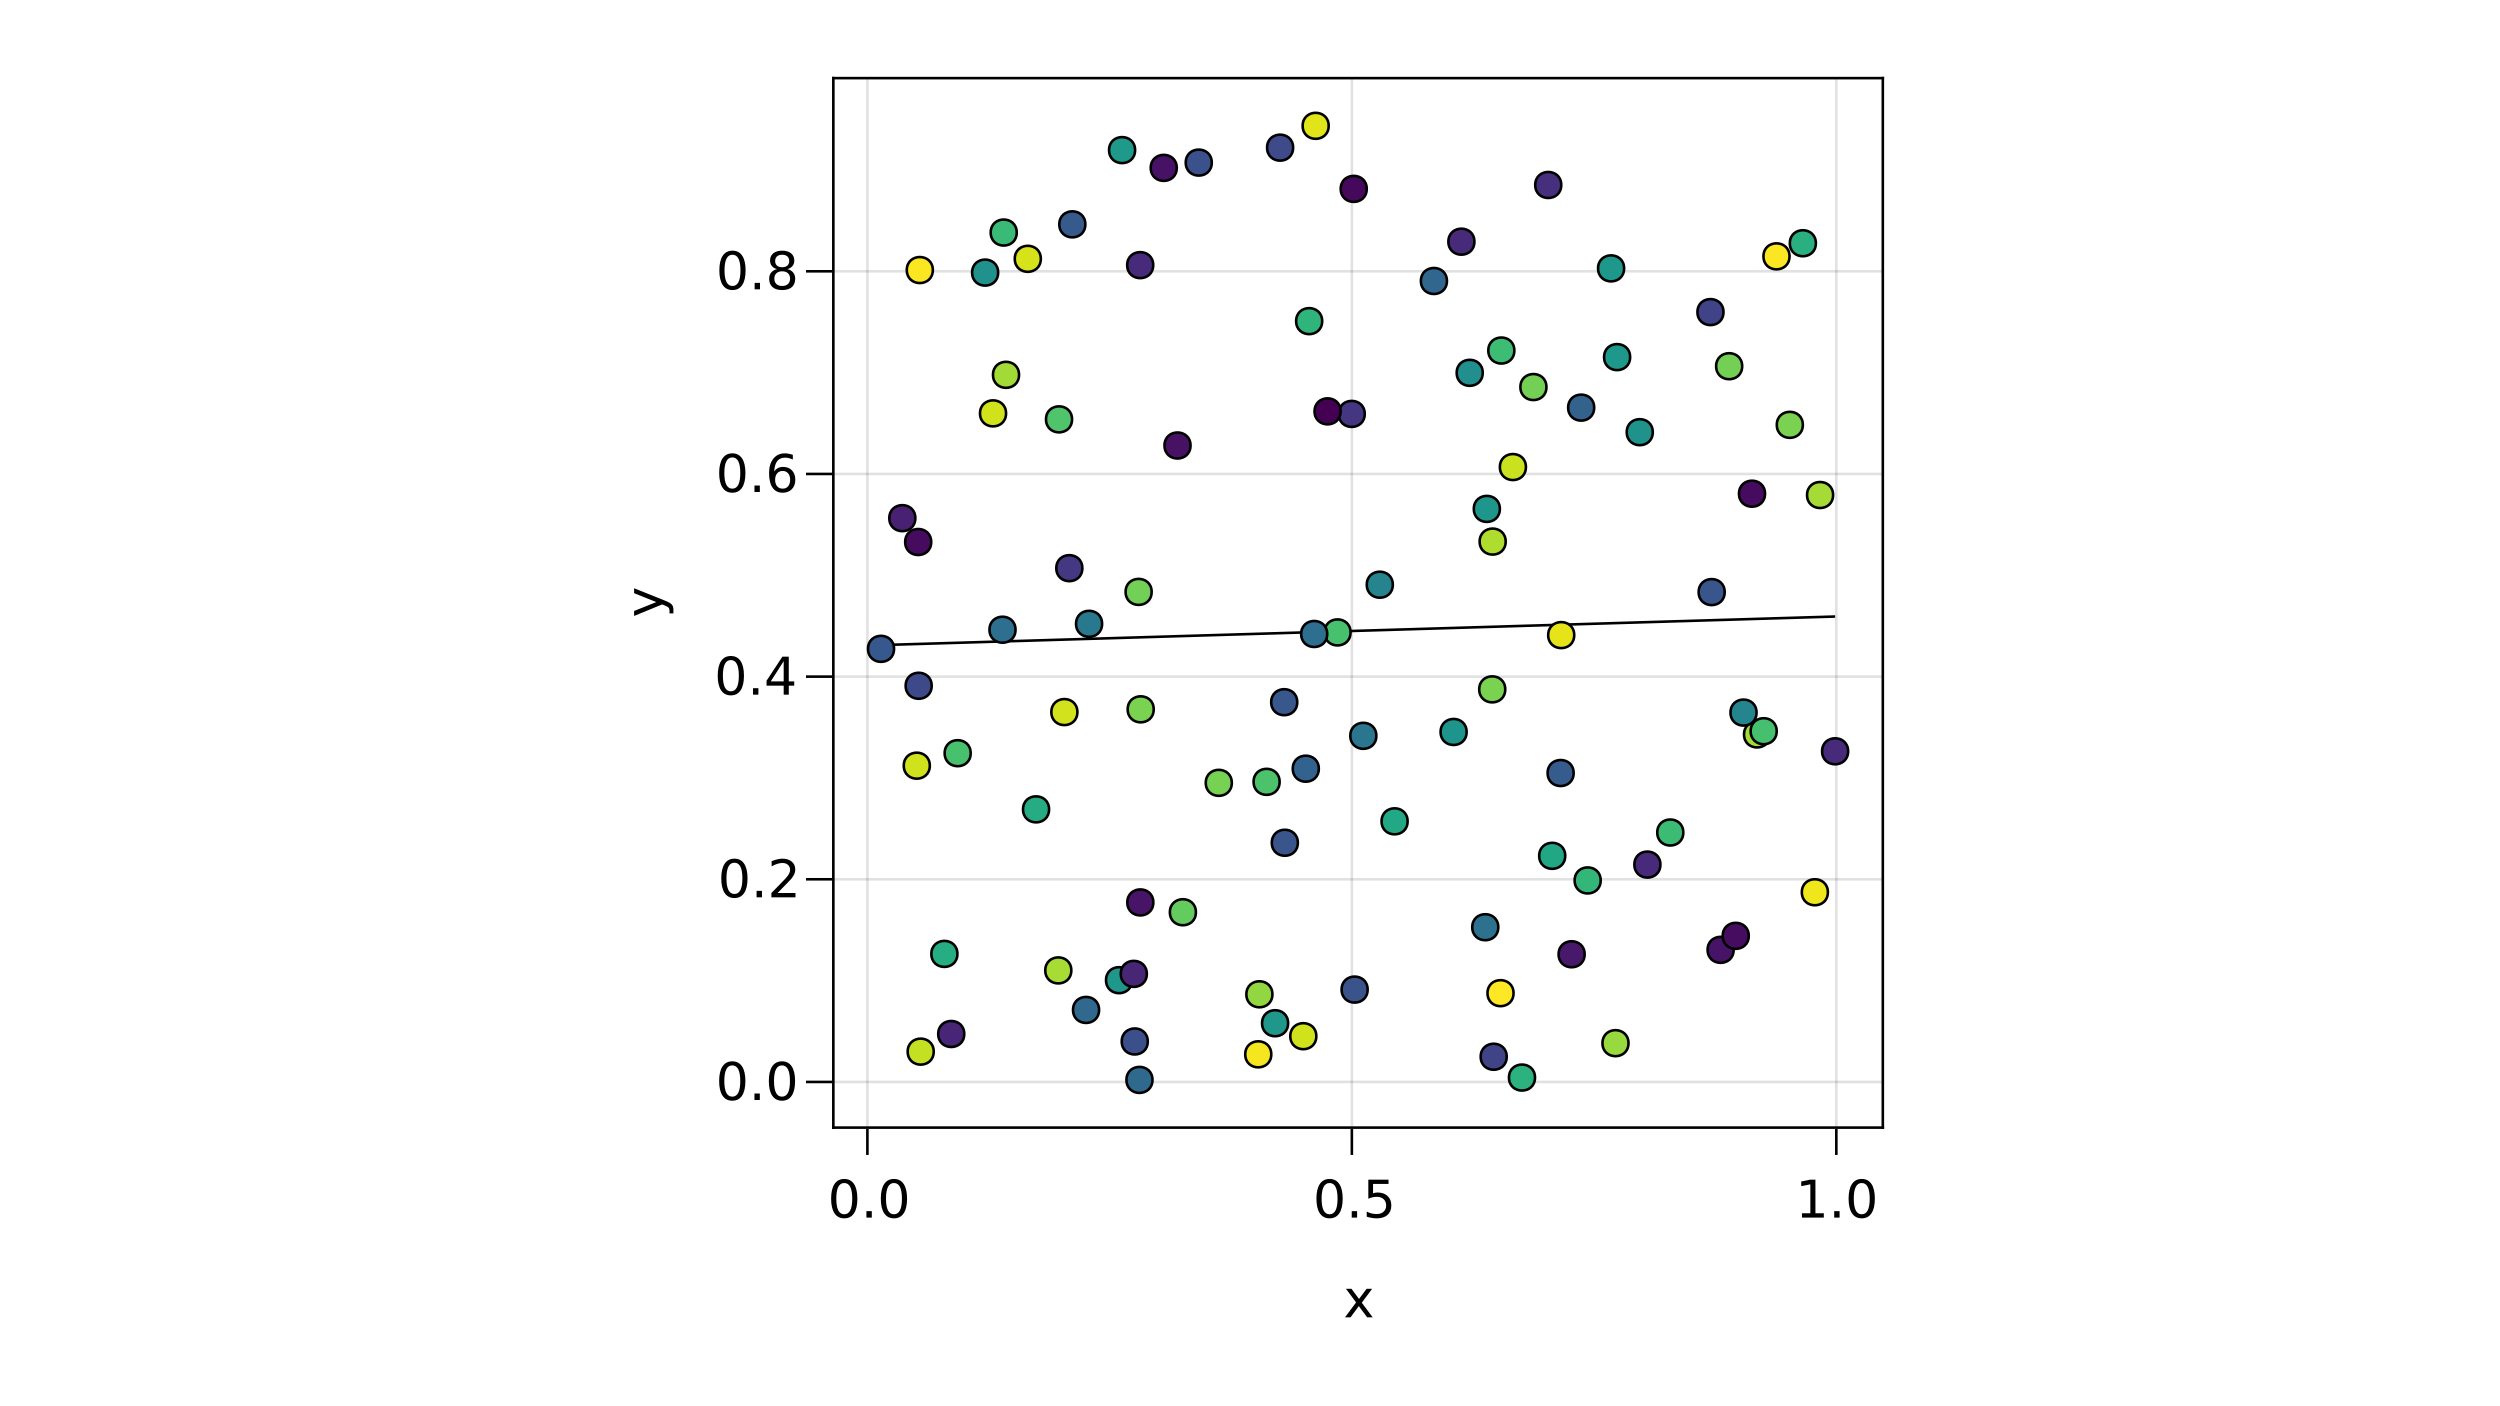 <?xml version="1.0" encoding="UTF-8"?>
<svg xmlns="http://www.w3.org/2000/svg" xmlns:xlink="http://www.w3.org/1999/xlink" width="960pt" height="540pt" viewBox="0 0 960 540" version="1.1">
<defs>
<g>
<symbol overflow="visible" id="glyph0-0">
<path style="stroke:none;" d="M 1 3.531 L 1 -14.109 L 11 -14.109 L 11 3.531 Z M 2.125 2.422 L 9.891 2.422 L 9.891 -12.984 L 2.125 -12.984 Z M 2.125 2.422 "/>
</symbol>
<symbol overflow="visible" id="glyph0-1">
<path style="stroke:none;" d="M 6.359 -13.281 C 5.336 -13.281 4.57 -12.781 4.062 -11.781 C 3.551 -10.781 3.297 -9.281 3.297 -7.281 C 3.297 -5.281 3.551 -3.781 4.062 -2.781 C 4.57 -1.781 5.336 -1.281 6.359 -1.281 C 7.379 -1.281 8.145 -1.781 8.656 -2.781 C 9.164 -3.781 9.422 -5.281 9.422 -7.281 C 9.422 -9.281 9.164 -10.781 8.656 -11.781 C 8.145 -12.781 7.379 -13.281 6.359 -13.281 Z M 6.359 -14.844 C 7.992 -14.844 9.238 -14.195 10.094 -12.906 C 10.957 -11.613 11.391 -9.738 11.391 -7.281 C 11.391 -4.82 10.957 -2.945 10.094 -1.656 C 9.238 -0.363 7.992 0.281 6.359 0.281 C 4.723 0.281 3.473 -0.363 2.609 -1.656 C 1.742 -2.945 1.312 -4.82 1.312 -7.281 C 1.312 -9.738 1.742 -11.613 2.609 -12.906 C 3.473 -14.195 4.723 -14.844 6.359 -14.844 Z M 6.359 -14.844 "/>
</symbol>
<symbol overflow="visible" id="glyph0-2">
<path style="stroke:none;" d="M 2.141 -2.484 L 4.203 -2.484 L 4.203 0 L 2.141 0 Z M 2.141 -2.484 "/>
</symbol>
<symbol overflow="visible" id="glyph0-3">
<path style="stroke:none;" d="M 7.562 -12.859 L 2.578 -5.078 L 7.562 -5.078 Z M 7.047 -14.578 L 9.516 -14.578 L 9.516 -5.078 L 11.609 -5.078 L 11.609 -3.438 L 9.516 -3.438 L 9.516 0 L 7.562 0 L 7.562 -3.438 L 0.984 -3.438 L 0.984 -5.344 Z M 7.047 -14.578 "/>
</symbol>
<symbol overflow="visible" id="glyph1-0">
<path style="stroke:none;" d="M 1 3.531 L 1 -14.109 L 11 -14.109 L 11 3.531 Z M 2.125 2.422 L 9.891 2.422 L 9.891 -12.984 L 2.125 -12.984 Z M 2.125 2.422 "/>
</symbol>
<symbol overflow="visible" id="glyph1-1">
<path style="stroke:none;" d="M 2.141 -2.484 L 4.203 -2.484 L 4.203 0 L 2.141 0 Z M 2.141 -2.484 "/>
</symbol>
<symbol overflow="visible" id="glyph1-2">
<path style="stroke:none;" d="M 6.359 -13.281 C 5.336 -13.281 4.57 -12.781 4.062 -11.781 C 3.551 -10.781 3.297 -9.281 3.297 -7.281 C 3.297 -5.281 3.551 -3.781 4.062 -2.781 C 4.57 -1.781 5.336 -1.281 6.359 -1.281 C 7.379 -1.281 8.145 -1.781 8.656 -2.781 C 9.164 -3.781 9.422 -5.281 9.422 -7.281 C 9.422 -9.281 9.164 -10.781 8.656 -11.781 C 8.145 -12.781 7.379 -13.281 6.359 -13.281 Z M 6.359 -14.844 C 7.992 -14.844 9.238 -14.195 10.094 -12.906 C 10.957 -11.613 11.391 -9.738 11.391 -7.281 C 11.391 -4.82 10.957 -2.945 10.094 -1.656 C 9.238 -0.363 7.992 0.281 6.359 0.281 C 4.723 0.281 3.473 -0.363 2.609 -1.656 C 1.742 -2.945 1.312 -4.82 1.312 -7.281 C 1.312 -9.738 1.742 -11.613 2.609 -12.906 C 3.473 -14.195 4.723 -14.844 6.359 -14.844 Z M 6.359 -14.844 "/>
</symbol>
<symbol overflow="visible" id="glyph2-0">
<path style="stroke:none;" d="M 1 3.531 L 1 -14.109 L 11 -14.109 L 11 3.531 Z M 2.125 2.422 L 9.891 2.422 L 9.891 -12.984 L 2.125 -12.984 Z M 2.125 2.422 "/>
</symbol>
<symbol overflow="visible" id="glyph2-1">
<path style="stroke:none;" d="M 2.141 -2.484 L 4.203 -2.484 L 4.203 0 L 2.141 0 Z M 2.141 -2.484 "/>
</symbol>
<symbol overflow="visible" id="glyph2-2">
<path style="stroke:none;" d="M 2.156 -14.578 L 9.906 -14.578 L 9.906 -12.922 L 3.969 -12.922 L 3.969 -9.344 C 4.25 -9.445 4.531 -9.52 4.812 -9.562 C 5.102 -9.613 5.395 -9.641 5.688 -9.641 C 7.312 -9.641 8.598 -9.191 9.547 -8.297 C 10.504 -7.41 10.984 -6.203 10.984 -4.672 C 10.984 -3.109 10.492 -1.891 9.516 -1.016 C 8.535 -0.148 7.156 0.281 5.375 0.281 C 4.77 0.281 4.148 0.227 3.516 0.125 C 2.879 0.02 2.223 -0.133 1.547 -0.344 L 1.547 -2.328 C 2.129 -2.004 2.734 -1.766 3.359 -1.609 C 3.984 -1.453 4.645 -1.375 5.344 -1.375 C 6.469 -1.375 7.359 -1.672 8.016 -2.266 C 8.672 -2.859 9 -3.66 9 -4.672 C 9 -5.691 8.672 -6.5 8.016 -7.094 C 7.359 -7.688 6.469 -7.984 5.344 -7.984 C 4.812 -7.984 4.285 -7.922 3.766 -7.797 C 3.242 -7.68 2.707 -7.5 2.156 -7.25 Z M 2.156 -14.578 "/>
</symbol>
<symbol overflow="visible" id="glyph2-3">
<path style="stroke:none;" d="M 2.484 -1.656 L 5.703 -1.656 L 5.703 -12.781 L 2.203 -12.078 L 2.203 -13.875 L 5.688 -14.578 L 7.656 -14.578 L 7.656 -1.656 L 10.875 -1.656 L 10.875 0 L 2.484 0 Z M 2.484 -1.656 "/>
</symbol>
<symbol overflow="visible" id="glyph3-0">
<path style="stroke:none;" d="M 1 3.531 L 1 -14.109 L 11 -14.109 L 11 3.531 Z M 2.125 2.422 L 9.891 2.422 L 9.891 -12.984 L 2.125 -12.984 Z M 2.125 2.422 "/>
</symbol>
<symbol overflow="visible" id="glyph3-1">
<path style="stroke:none;" d="M 2.141 -2.484 L 4.203 -2.484 L 4.203 0 L 2.141 0 Z M 2.141 -2.484 "/>
</symbol>
<symbol overflow="visible" id="glyph3-2">
<path style="stroke:none;" d="M 6.359 -13.281 C 5.336 -13.281 4.57 -12.781 4.062 -11.781 C 3.551 -10.781 3.297 -9.281 3.297 -7.281 C 3.297 -5.281 3.551 -3.781 4.062 -2.781 C 4.57 -1.781 5.336 -1.281 6.359 -1.281 C 7.379 -1.281 8.145 -1.781 8.656 -2.781 C 9.164 -3.781 9.422 -5.281 9.422 -7.281 C 9.422 -9.281 9.164 -10.781 8.656 -11.781 C 8.145 -12.781 7.379 -13.281 6.359 -13.281 Z M 6.359 -14.844 C 7.992 -14.844 9.238 -14.195 10.094 -12.906 C 10.957 -11.613 11.391 -9.738 11.391 -7.281 C 11.391 -4.82 10.957 -2.945 10.094 -1.656 C 9.238 -0.363 7.992 0.281 6.359 0.281 C 4.723 0.281 3.473 -0.363 2.609 -1.656 C 1.742 -2.945 1.312 -4.82 1.312 -7.281 C 1.312 -9.738 1.742 -11.613 2.609 -12.906 C 3.473 -14.195 4.723 -14.844 6.359 -14.844 Z M 6.359 -14.844 "/>
</symbol>
<symbol overflow="visible" id="glyph3-3">
<path style="stroke:none;" d="M 10.984 -10.938 L 7.016 -5.609 L 11.188 0 L 9.062 0 L 5.875 -4.297 L 2.703 0 L 0.578 0 L 4.828 -5.719 L 0.938 -10.938 L 3.062 -10.938 L 5.953 -7.047 L 8.859 -10.938 Z M 10.984 -10.938 "/>
</symbol>
<symbol overflow="visible" id="glyph4-0">
<path style="stroke:none;" d="M 1 3.531 L 1 -14.109 L 11 -14.109 L 11 3.531 Z M 2.125 2.422 L 9.891 2.422 L 9.891 -12.984 L 2.125 -12.984 Z M 2.125 2.422 "/>
</symbol>
<symbol overflow="visible" id="glyph4-1">
<path style="stroke:none;" d="M 6.359 -13.281 C 5.336 -13.281 4.57 -12.781 4.062 -11.781 C 3.551 -10.781 3.297 -9.281 3.297 -7.281 C 3.297 -5.281 3.551 -3.781 4.062 -2.781 C 4.57 -1.781 5.336 -1.281 6.359 -1.281 C 7.379 -1.281 8.145 -1.781 8.656 -2.781 C 9.164 -3.781 9.422 -5.281 9.422 -7.281 C 9.422 -9.281 9.164 -10.781 8.656 -11.781 C 8.145 -12.781 7.379 -13.281 6.359 -13.281 Z M 6.359 -14.844 C 7.992 -14.844 9.238 -14.195 10.094 -12.906 C 10.957 -11.613 11.391 -9.738 11.391 -7.281 C 11.391 -4.82 10.957 -2.945 10.094 -1.656 C 9.238 -0.363 7.992 0.281 6.359 0.281 C 4.723 0.281 3.473 -0.363 2.609 -1.656 C 1.742 -2.945 1.312 -4.82 1.312 -7.281 C 1.312 -9.738 1.742 -11.613 2.609 -12.906 C 3.473 -14.195 4.723 -14.844 6.359 -14.844 Z M 6.359 -14.844 "/>
</symbol>
<symbol overflow="visible" id="glyph5-0">
<path style="stroke:none;" d="M 1 3.531 L 1 -14.109 L 11 -14.109 L 11 3.531 Z M 2.125 2.422 L 9.891 2.422 L 9.891 -12.984 L 2.125 -12.984 Z M 2.125 2.422 "/>
</symbol>
<symbol overflow="visible" id="glyph5-1">
<path style="stroke:none;" d="M 2.141 -2.484 L 4.203 -2.484 L 4.203 0 L 2.141 0 Z M 2.141 -2.484 "/>
</symbol>
<symbol overflow="visible" id="glyph5-2">
<path style="stroke:none;" d="M 6.359 -13.281 C 5.336 -13.281 4.57 -12.781 4.062 -11.781 C 3.551 -10.781 3.297 -9.281 3.297 -7.281 C 3.297 -5.281 3.551 -3.781 4.062 -2.781 C 4.57 -1.781 5.336 -1.281 6.359 -1.281 C 7.379 -1.281 8.145 -1.781 8.656 -2.781 C 9.164 -3.781 9.422 -5.281 9.422 -7.281 C 9.422 -9.281 9.164 -10.781 8.656 -11.781 C 8.145 -12.781 7.379 -13.281 6.359 -13.281 Z M 6.359 -14.844 C 7.992 -14.844 9.238 -14.195 10.094 -12.906 C 10.957 -11.613 11.391 -9.738 11.391 -7.281 C 11.391 -4.82 10.957 -2.945 10.094 -1.656 C 9.238 -0.363 7.992 0.281 6.359 0.281 C 4.723 0.281 3.473 -0.363 2.609 -1.656 C 1.742 -2.945 1.312 -4.82 1.312 -7.281 C 1.312 -9.738 1.742 -11.613 2.609 -12.906 C 3.473 -14.195 4.723 -14.844 6.359 -14.844 Z M 6.359 -14.844 "/>
</symbol>
<symbol overflow="visible" id="glyph6-0">
<path style="stroke:none;" d="M 1 3.531 L 1 -14.109 L 11 -14.109 L 11 3.531 Z M 2.125 2.422 L 9.891 2.422 L 9.891 -12.984 L 2.125 -12.984 Z M 2.125 2.422 "/>
</symbol>
<symbol overflow="visible" id="glyph6-1">
<path style="stroke:none;" d="M 6.359 -13.281 C 5.336 -13.281 4.57 -12.781 4.062 -11.781 C 3.551 -10.781 3.297 -9.281 3.297 -7.281 C 3.297 -5.281 3.551 -3.781 4.062 -2.781 C 4.57 -1.781 5.336 -1.281 6.359 -1.281 C 7.379 -1.281 8.145 -1.781 8.656 -2.781 C 9.164 -3.781 9.422 -5.281 9.422 -7.281 C 9.422 -9.281 9.164 -10.781 8.656 -11.781 C 8.145 -12.781 7.379 -13.281 6.359 -13.281 Z M 6.359 -14.844 C 7.992 -14.844 9.238 -14.195 10.094 -12.906 C 10.957 -11.613 11.391 -9.738 11.391 -7.281 C 11.391 -4.82 10.957 -2.945 10.094 -1.656 C 9.238 -0.363 7.992 0.281 6.359 0.281 C 4.723 0.281 3.473 -0.363 2.609 -1.656 C 1.742 -2.945 1.312 -4.82 1.312 -7.281 C 1.312 -9.738 1.742 -11.613 2.609 -12.906 C 3.473 -14.195 4.723 -14.844 6.359 -14.844 Z M 6.359 -14.844 "/>
</symbol>
<symbol overflow="visible" id="glyph7-0">
<path style="stroke:none;" d="M 1 3.531 L 1 -14.109 L 11 -14.109 L 11 3.531 Z M 2.125 2.422 L 9.891 2.422 L 9.891 -12.984 L 2.125 -12.984 Z M 2.125 2.422 "/>
</symbol>
<symbol overflow="visible" id="glyph7-1">
<path style="stroke:none;" d="M 2.141 -2.484 L 4.203 -2.484 L 4.203 0 L 2.141 0 Z M 2.141 -2.484 "/>
</symbol>
<symbol overflow="visible" id="glyph7-2">
<path style="stroke:none;" d="M 3.844 -1.656 L 10.719 -1.656 L 10.719 0 L 1.469 0 L 1.469 -1.656 C 2.219 -2.438 3.238 -3.477 4.531 -4.781 C 5.82 -6.082 6.633 -6.926 6.969 -7.312 C 7.594 -8.02 8.031 -8.617 8.281 -9.109 C 8.531 -9.598 8.656 -10.082 8.656 -10.562 C 8.656 -11.332 8.383 -11.961 7.844 -12.453 C 7.301 -12.941 6.594 -13.188 5.719 -13.188 C 5.102 -13.188 4.453 -13.078 3.766 -12.859 C 3.078 -12.648 2.344 -12.328 1.562 -11.891 L 1.562 -13.875 C 2.352 -14.195 3.094 -14.438 3.781 -14.594 C 4.477 -14.758 5.113 -14.844 5.688 -14.844 C 7.195 -14.844 8.398 -14.461 9.297 -13.703 C 10.191 -12.953 10.641 -11.945 10.641 -10.688 C 10.641 -10.082 10.523 -9.508 10.297 -8.969 C 10.078 -8.438 9.672 -7.805 9.078 -7.078 C 8.922 -6.891 8.406 -6.344 7.531 -5.438 C 6.656 -4.539 5.426 -3.281 3.844 -1.656 Z M 3.844 -1.656 "/>
</symbol>
<symbol overflow="visible" id="glyph8-0">
<path style="stroke:none;" d="M 1 3.531 L 1 -14.109 L 11 -14.109 L 11 3.531 Z M 2.125 2.422 L 9.891 2.422 L 9.891 -12.984 L 2.125 -12.984 Z M 2.125 2.422 "/>
</symbol>
<symbol overflow="visible" id="glyph8-1">
<path style="stroke:none;" d="M 6.359 -13.281 C 5.336 -13.281 4.57 -12.781 4.062 -11.781 C 3.551 -10.781 3.297 -9.281 3.297 -7.281 C 3.297 -5.281 3.551 -3.781 4.062 -2.781 C 4.57 -1.781 5.336 -1.281 6.359 -1.281 C 7.379 -1.281 8.145 -1.781 8.656 -2.781 C 9.164 -3.781 9.422 -5.281 9.422 -7.281 C 9.422 -9.281 9.164 -10.781 8.656 -11.781 C 8.145 -12.781 7.379 -13.281 6.359 -13.281 Z M 6.359 -14.844 C 7.992 -14.844 9.238 -14.195 10.094 -12.906 C 10.957 -11.613 11.391 -9.738 11.391 -7.281 C 11.391 -4.82 10.957 -2.945 10.094 -1.656 C 9.238 -0.363 7.992 0.281 6.359 0.281 C 4.723 0.281 3.473 -0.363 2.609 -1.656 C 1.742 -2.945 1.312 -4.82 1.312 -7.281 C 1.312 -9.738 1.742 -11.613 2.609 -12.906 C 3.473 -14.195 4.723 -14.844 6.359 -14.844 Z M 6.359 -14.844 "/>
</symbol>
<symbol overflow="visible" id="glyph9-0">
<path style="stroke:none;" d="M 1 3.531 L 1 -14.109 L 11 -14.109 L 11 3.531 Z M 2.125 2.422 L 9.891 2.422 L 9.891 -12.984 L 2.125 -12.984 Z M 2.125 2.422 "/>
</symbol>
<symbol overflow="visible" id="glyph9-1">
<path style="stroke:none;" d="M 2.141 -2.484 L 4.203 -2.484 L 4.203 0 L 2.141 0 Z M 2.141 -2.484 "/>
</symbol>
<symbol overflow="visible" id="glyph9-2">
<path style="stroke:none;" d="M 6.609 -8.078 C 5.723 -8.078 5.02 -7.773 4.5 -7.172 C 3.977 -6.566 3.719 -5.734 3.719 -4.672 C 3.719 -3.629 3.977 -2.801 4.5 -2.188 C 5.02 -1.582 5.723 -1.281 6.609 -1.281 C 7.492 -1.281 8.191 -1.582 8.703 -2.188 C 9.223 -2.801 9.484 -3.629 9.484 -4.672 C 9.484 -5.734 9.223 -6.566 8.703 -7.172 C 8.191 -7.773 7.492 -8.078 6.609 -8.078 Z M 10.516 -14.266 L 10.516 -12.469 C 10.023 -12.695 9.523 -12.875 9.016 -13 C 8.516 -13.125 8.016 -13.188 7.516 -13.188 C 6.211 -13.188 5.219 -12.742 4.531 -11.859 C 3.844 -10.984 3.453 -9.656 3.359 -7.875 C 3.742 -8.445 4.223 -8.883 4.797 -9.188 C 5.379 -9.488 6.02 -9.641 6.719 -9.641 C 8.188 -9.641 9.344 -9.191 10.188 -8.297 C 11.039 -7.41 11.469 -6.203 11.469 -4.672 C 11.469 -3.18 11.023 -1.984 10.141 -1.078 C 9.254 -0.172 8.078 0.281 6.609 0.281 C 4.922 0.281 3.629 -0.363 2.734 -1.656 C 1.836 -2.945 1.391 -4.82 1.391 -7.281 C 1.391 -9.582 1.938 -11.414 3.031 -12.781 C 4.125 -14.156 5.594 -14.844 7.438 -14.844 C 7.938 -14.844 8.438 -14.789 8.938 -14.688 C 9.445 -14.594 9.973 -14.453 10.516 -14.266 Z M 10.516 -14.266 "/>
</symbol>
<symbol overflow="visible" id="glyph9-3">
<path style="stroke:none;" d="M 6.359 -13.281 C 5.336 -13.281 4.57 -12.781 4.062 -11.781 C 3.551 -10.781 3.297 -9.281 3.297 -7.281 C 3.297 -5.281 3.551 -3.781 4.062 -2.781 C 4.57 -1.781 5.336 -1.281 6.359 -1.281 C 7.379 -1.281 8.145 -1.781 8.656 -2.781 C 9.164 -3.781 9.422 -5.281 9.422 -7.281 C 9.422 -9.281 9.164 -10.781 8.656 -11.781 C 8.145 -12.781 7.379 -13.281 6.359 -13.281 Z M 6.359 -14.844 C 7.992 -14.844 9.238 -14.195 10.094 -12.906 C 10.957 -11.613 11.391 -9.738 11.391 -7.281 C 11.391 -4.82 10.957 -2.945 10.094 -1.656 C 9.238 -0.363 7.992 0.281 6.359 0.281 C 4.723 0.281 3.473 -0.363 2.609 -1.656 C 1.742 -2.945 1.312 -4.82 1.312 -7.281 C 1.312 -9.738 1.742 -11.613 2.609 -12.906 C 3.473 -14.195 4.723 -14.844 6.359 -14.844 Z M 6.359 -14.844 "/>
</symbol>
<symbol overflow="visible" id="glyph10-0">
<path style="stroke:none;" d="M 1 3.531 L 1 -14.109 L 11 -14.109 L 11 3.531 Z M 2.125 2.422 L 9.891 2.422 L 9.891 -12.984 L 2.125 -12.984 Z M 2.125 2.422 "/>
</symbol>
<symbol overflow="visible" id="glyph10-1">
<path style="stroke:none;" d="M 2.141 -2.484 L 4.203 -2.484 L 4.203 0 L 2.141 0 Z M 2.141 -2.484 "/>
</symbol>
<symbol overflow="visible" id="glyph10-2">
<path style="stroke:none;" d="M 6.359 -6.922 C 5.422 -6.922 4.68 -6.672 4.141 -6.172 C 3.609 -5.672 3.344 -4.984 3.344 -4.109 C 3.344 -3.223 3.609 -2.531 4.141 -2.031 C 4.68 -1.531 5.422 -1.281 6.359 -1.281 C 7.297 -1.281 8.035 -1.531 8.578 -2.031 C 9.117 -2.539 9.391 -3.234 9.391 -4.109 C 9.391 -4.984 9.117 -5.672 8.578 -6.172 C 8.047 -6.672 7.305 -6.922 6.359 -6.922 Z M 4.391 -7.766 C 3.535 -7.973 2.875 -8.363 2.406 -8.938 C 1.938 -9.52 1.703 -10.227 1.703 -11.062 C 1.703 -12.227 2.113 -13.148 2.938 -13.828 C 3.77 -14.504 4.91 -14.844 6.359 -14.844 C 7.805 -14.844 8.941 -14.504 9.766 -13.828 C 10.598 -13.148 11.016 -12.227 11.016 -11.062 C 11.016 -10.227 10.773 -9.52 10.297 -8.938 C 9.828 -8.363 9.176 -7.973 8.344 -7.766 C 9.289 -7.547 10.031 -7.113 10.562 -6.469 C 11.094 -5.82 11.359 -5.035 11.359 -4.109 C 11.359 -2.691 10.926 -1.602 10.062 -0.844 C 9.195 -0.094 7.961 0.281 6.359 0.281 C 4.754 0.281 3.52 -0.094 2.656 -0.844 C 1.789 -1.602 1.359 -2.691 1.359 -4.109 C 1.359 -5.035 1.625 -5.82 2.156 -6.469 C 2.688 -7.113 3.43 -7.547 4.391 -7.766 Z M 3.656 -10.875 C 3.656 -10.125 3.891 -9.535 4.359 -9.109 C 4.836 -8.691 5.504 -8.484 6.359 -8.484 C 7.203 -8.484 7.863 -8.691 8.344 -9.109 C 8.82 -9.535 9.062 -10.125 9.062 -10.875 C 9.062 -11.633 8.82 -12.223 8.344 -12.641 C 7.863 -13.066 7.203 -13.281 6.359 -13.281 C 5.504 -13.281 4.836 -13.066 4.359 -12.641 C 3.891 -12.223 3.656 -11.633 3.656 -10.875 Z M 3.656 -10.875 "/>
</symbol>
<symbol overflow="visible" id="glyph11-0">
<path style="stroke:none;" d="M 3.531 -1 L -14.109 -1 L -14.109 -11 L 3.531 -11 Z M 2.422 -2.125 L 2.422 -9.891 L -12.984 -9.891 L -12.984 -2.125 Z M 2.422 -2.125 "/>
</symbol>
<symbol overflow="visible" id="glyph11-1">
<path style="stroke:none;" d="M 1.016 -6.438 C 2.316 -5.926 3.164 -5.43 3.562 -4.953 C 3.957 -4.473 4.156 -3.828 4.156 -3.016 L 4.156 -1.578 L 2.656 -1.578 L 2.656 -2.641 C 2.656 -3.129 2.535 -3.508 2.297 -3.781 C 2.066 -4.062 1.516 -4.367 0.641 -4.703 L -0.172 -5.016 L -10.938 -0.594 L -10.938 -2.5 L -2.391 -5.922 L -10.938 -9.344 L -10.938 -11.234 Z M 1.016 -6.438 "/>
</symbol>
</g>
<clipPath id="clip1">
  <path d="M 320 230 L 358 230 L 358 269 L 320 269 Z M 320 230 "/>
</clipPath>
<clipPath id="clip2">
  <path d="M 418 395 L 457 395 L 457 433 L 418 433 Z M 418 395 "/>
</clipPath>
<clipPath id="clip3">
  <path d="M 685 269 L 723 269 L 723 308 L 685 308 Z M 685 269 "/>
</clipPath>
<clipPath id="clip4">
  <path d="M 486 30 L 525 30 L 525 68 L 486 68 Z M 486 30 "/>
</clipPath>
</defs>
<g id="surface101">
<rect x="0" y="0" width="960" height="540" style="fill:rgb(100%,100%,100%);fill-opacity:1;stroke:none;"/>
<path style=" stroke:none;fill-rule:nonzero;fill:rgb(100%,100%,100%);fill-opacity:1;" d="M 320 433 L 723 433 L 723 30 L 320 30 Z M 320 433 "/>
<path style="fill:none;stroke-width:1;stroke-linecap:butt;stroke-linejoin:miter;stroke:rgb(0%,0%,0%);stroke-opacity:0.12;stroke-miterlimit:10;" d="M 333.078 433 L 333.078 30 "/>
<path style="fill:none;stroke-width:1;stroke-linecap:butt;stroke-linejoin:miter;stroke:rgb(0%,0%,0%);stroke-opacity:0.12;stroke-miterlimit:10;" d="M 519.113 433 L 519.113 30 "/>
<path style="fill:none;stroke-width:1;stroke-linecap:butt;stroke-linejoin:miter;stroke:rgb(0%,0%,0%);stroke-opacity:0.12;stroke-miterlimit:10;" d="M 705.148 433 L 705.148 30 "/>
<path style="fill:none;stroke-width:1;stroke-linecap:butt;stroke-linejoin:miter;stroke:rgb(0%,0%,0%);stroke-opacity:0.12;stroke-miterlimit:10;" d="M 320 415.469 L 723 415.469 "/>
<path style="fill:none;stroke-width:1;stroke-linecap:butt;stroke-linejoin:miter;stroke:rgb(0%,0%,0%);stroke-opacity:0.12;stroke-miterlimit:10;" d="M 320 337.645 L 723 337.645 "/>
<path style="fill:none;stroke-width:1;stroke-linecap:butt;stroke-linejoin:miter;stroke:rgb(0%,0%,0%);stroke-opacity:0.12;stroke-miterlimit:10;" d="M 320 259.824 L 723 259.824 "/>
<path style="fill:none;stroke-width:1;stroke-linecap:butt;stroke-linejoin:miter;stroke:rgb(0%,0%,0%);stroke-opacity:0.12;stroke-miterlimit:10;" d="M 320 182 L 723 182 "/>
<path style="fill:none;stroke-width:1;stroke-linecap:butt;stroke-linejoin:miter;stroke:rgb(0%,0%,0%);stroke-opacity:0.12;stroke-miterlimit:10;" d="M 320 104.18 L 723 104.18 "/>
<g style="fill:rgb(0%,0%,0%);fill-opacity:1;">
  <use xlink:href="#glyph0-1" x="317.84" y="467.562"/>
</g>
<g style="fill:rgb(0%,0%,0%);fill-opacity:1;">
  <use xlink:href="#glyph1-1" x="330.566" y="467.562"/>
</g>
<g style="fill:rgb(0%,0%,0%);fill-opacity:1;">
  <use xlink:href="#glyph1-2" x="336.922" y="467.562"/>
</g>
<g style="fill:rgb(0%,0%,0%);fill-opacity:1;">
  <use xlink:href="#glyph1-2" x="504.199" y="467.562"/>
</g>
<g style="fill:rgb(0%,0%,0%);fill-opacity:1;">
  <use xlink:href="#glyph2-1" x="516.922" y="467.562"/>
</g>
<g style="fill:rgb(0%,0%,0%);fill-opacity:1;">
  <use xlink:href="#glyph2-2" x="523.281" y="467.562"/>
</g>
<g style="fill:rgb(0%,0%,0%);fill-opacity:1;">
  <use xlink:href="#glyph2-3" x="689.469" y="467.562"/>
</g>
<g style="fill:rgb(0%,0%,0%);fill-opacity:1;">
  <use xlink:href="#glyph3-1" x="702.195" y="467.562"/>
</g>
<g style="fill:rgb(0%,0%,0%);fill-opacity:1;">
  <use xlink:href="#glyph3-2" x="708.551" y="467.562"/>
</g>
<g style="fill:rgb(0%,0%,0%);fill-opacity:1;">
  <use xlink:href="#glyph3-3" x="515.91" y="505.844"/>
</g>
<g style="fill:rgb(0%,0%,0%);fill-opacity:1;">
  <use xlink:href="#glyph4-1" x="274.84" y="422.395"/>
</g>
<g style="fill:rgb(0%,0%,0%);fill-opacity:1;">
  <use xlink:href="#glyph5-1" x="287.566" y="422.395"/>
</g>
<g style="fill:rgb(0%,0%,0%);fill-opacity:1;">
  <use xlink:href="#glyph5-2" x="293.922" y="422.395"/>
</g>
<g style="fill:rgb(0%,0%,0%);fill-opacity:1;">
  <use xlink:href="#glyph6-1" x="275.66" y="344.57"/>
</g>
<g style="fill:rgb(0%,0%,0%);fill-opacity:1;">
  <use xlink:href="#glyph7-1" x="288.387" y="344.57"/>
</g>
<g style="fill:rgb(0%,0%,0%);fill-opacity:1;">
  <use xlink:href="#glyph7-2" x="294.742" y="344.57"/>
</g>
<g style="fill:rgb(0%,0%,0%);fill-opacity:1;">
  <use xlink:href="#glyph1-2" x="274.293" y="266.746"/>
</g>
<g style="fill:rgb(0%,0%,0%);fill-opacity:1;">
  <use xlink:href="#glyph0-2" x="287.016" y="266.746"/>
</g>
<g style="fill:rgb(0%,0%,0%);fill-opacity:1;">
  <use xlink:href="#glyph0-3" x="293.375" y="266.746"/>
</g>
<g style="fill:rgb(0%,0%,0%);fill-opacity:1;">
  <use xlink:href="#glyph8-1" x="274.852" y="188.926"/>
</g>
<g style="fill:rgb(0%,0%,0%);fill-opacity:1;">
  <use xlink:href="#glyph9-1" x="287.574" y="188.926"/>
</g>
<g style="fill:rgb(0%,0%,0%);fill-opacity:1;">
  <use xlink:href="#glyph9-2" x="293.93" y="188.926"/>
</g>
<g style="fill:rgb(0%,0%,0%);fill-opacity:1;">
  <use xlink:href="#glyph9-3" x="274.918" y="111.102"/>
</g>
<g style="fill:rgb(0%,0%,0%);fill-opacity:1;">
  <use xlink:href="#glyph10-1" x="287.641" y="111.102"/>
</g>
<g style="fill:rgb(0%,0%,0%);fill-opacity:1;">
  <use xlink:href="#glyph10-2" x="294" y="111.102"/>
</g>
<g style="fill:rgb(0%,0%,0%);fill-opacity:1;">
  <use xlink:href="#glyph11-1" x="254.43" y="237.121"/>
</g>
<path style="fill:none;stroke-width:1;stroke-linecap:butt;stroke-linejoin:miter;stroke:rgb(0%,0%,0%);stroke-opacity:1;stroke-miterlimit:10;" d="M 338.316 247.711 L 342.02 247.598 L 345.719 247.488 L 349.422 247.379 L 353.121 247.266 L 356.82 247.156 L 360.523 247.047 L 364.223 246.934 L 367.922 246.824 L 371.625 246.715 L 375.324 246.602 L 379.023 246.492 L 382.727 246.383 L 386.426 246.27 L 390.129 246.16 L 393.828 246.051 L 397.527 245.938 L 401.23 245.828 L 404.93 245.715 L 408.629 245.605 L 412.332 245.496 L 416.031 245.383 L 419.73 245.273 L 423.434 245.164 L 427.133 245.051 L 430.836 244.941 L 434.535 244.832 L 438.234 244.719 L 441.938 244.609 L 445.637 244.5 L 449.336 244.387 L 453.039 244.277 L 456.738 244.168 L 460.438 244.055 L 464.141 243.945 L 467.84 243.836 L 471.543 243.723 L 478.941 243.504 L 482.645 243.391 L 490.043 243.172 L 493.746 243.059 L 497.445 242.949 L 501.145 242.836 L 504.848 242.727 L 508.547 242.617 L 512.25 242.504 L 519.648 242.285 L 523.352 242.172 L 530.75 241.953 L 534.453 241.84 L 538.152 241.73 L 541.855 241.621 L 545.555 241.508 L 549.254 241.398 L 552.957 241.289 L 556.656 241.176 L 560.355 241.066 L 564.059 240.957 L 567.758 240.844 L 571.457 240.734 L 575.16 240.625 L 578.859 240.512 L 582.562 240.402 L 586.262 240.289 L 589.961 240.18 L 593.664 240.07 L 597.363 239.957 L 601.062 239.848 L 604.766 239.738 L 608.465 239.625 L 612.164 239.516 L 615.867 239.406 L 619.566 239.293 L 623.27 239.184 L 626.969 239.074 L 630.668 238.961 L 634.371 238.852 L 638.07 238.742 L 641.77 238.629 L 645.473 238.52 L 649.172 238.41 L 652.871 238.297 L 656.574 238.188 L 660.273 238.078 L 663.977 237.965 L 667.676 237.855 L 671.375 237.742 L 675.078 237.633 L 678.777 237.523 L 682.477 237.41 L 686.18 237.301 L 689.879 237.191 L 693.578 237.078 L 697.281 236.969 L 700.98 236.859 L 704.684 236.746 "/>
<path style=" stroke:none;fill-rule:nonzero;fill:rgb(21.809%,34.748%,54.99%);fill-opacity:1;" d="M 343.316 249.156 C 343.316 255.824 333.316 255.824 333.316 249.156 C 333.316 242.492 343.316 242.492 343.316 249.156 "/>
<g clip-path="url(#clip1)" clip-rule="nonzero">
<path style="fill:none;stroke-width:1;stroke-linecap:butt;stroke-linejoin:miter;stroke:rgb(0%,0%,0%);stroke-opacity:1;stroke-miterlimit:10;" d="M 343.316 249.156 C 343.316 255.824 333.316 255.824 333.316 249.156 C 333.316 242.492 343.316 242.492 343.316 249.156 "/>
</g>
<path style="fill-rule:nonzero;fill:rgb(12.087%,59.665%,54.338%);fill-opacity:1;stroke-width:1;stroke-linecap:butt;stroke-linejoin:miter;stroke:rgb(0%,0%,0%);stroke-opacity:1;stroke-miterlimit:10;" d="M 625.969 137.133 C 625.969 143.797 615.969 143.797 615.969 137.133 C 615.969 130.465 625.969 130.465 625.969 137.133 "/>
<path style="fill-rule:nonzero;fill:rgb(16.736%,46.193%,55.805%);fill-opacity:1;stroke-width:1;stroke-linecap:butt;stroke-linejoin:miter;stroke:rgb(0%,0%,0%);stroke-opacity:1;stroke-miterlimit:10;" d="M 528.516 282.555 C 528.516 289.223 518.516 289.223 518.516 282.555 C 518.516 275.887 528.516 275.887 528.516 282.555 "/>
<path style="fill-rule:nonzero;fill:rgb(44.672%,81.276%,33.686%);fill-opacity:1;stroke-width:1;stroke-linecap:butt;stroke-linejoin:miter;stroke:rgb(0%,0%,0%);stroke-opacity:1;stroke-miterlimit:10;" d="M 442.234 227.285 C 442.234 233.953 432.234 233.953 432.234 227.285 C 432.234 220.621 442.234 220.621 442.234 227.285 "/>
<path style="fill-rule:nonzero;fill:rgb(45.589%,81.543%,33.134%);fill-opacity:1;stroke-width:1;stroke-linecap:butt;stroke-linejoin:miter;stroke:rgb(0%,0%,0%);stroke-opacity:1;stroke-miterlimit:10;" d="M 593.832 148.633 C 593.832 155.297 583.832 155.297 583.832 148.633 C 583.832 141.965 593.832 141.965 593.832 148.633 "/>
<path style="fill-rule:nonzero;fill:rgb(22.315%,33.66%,54.817%);fill-opacity:1;stroke-width:1;stroke-linecap:butt;stroke-linejoin:miter;stroke:rgb(0%,0%,0%);stroke-opacity:1;stroke-miterlimit:10;" d="M 662.281 227.363 C 662.281 234.027 652.281 234.027 652.281 227.363 C 652.281 220.695 662.281 220.695 662.281 227.363 "/>
<path style="fill-rule:nonzero;fill:rgb(13.525%,65.779%,51.777%);fill-opacity:1;stroke-width:1;stroke-linecap:butt;stroke-linejoin:miter;stroke:rgb(0%,0%,0%);stroke-opacity:1;stroke-miterlimit:10;" d="M 540.523 315.391 C 540.523 322.055 530.523 322.055 530.523 315.391 C 530.523 308.723 540.523 308.723 540.523 315.391 "/>
<path style="fill-rule:nonzero;fill:rgb(28.232%,75.522%,43.203%);fill-opacity:1;stroke-width:1;stroke-linecap:butt;stroke-linejoin:miter;stroke:rgb(0%,0%,0%);stroke-opacity:1;stroke-miterlimit:10;" d="M 518.613 242.844 C 518.613 249.512 508.613 249.512 508.613 242.844 C 508.613 236.176 518.613 236.176 518.613 242.844 "/>
<path style="fill-rule:nonzero;fill:rgb(65.399%,85.949%,20.546%);fill-opacity:1;stroke-width:1;stroke-linecap:butt;stroke-linejoin:miter;stroke:rgb(0%,0%,0%);stroke-opacity:1;stroke-miterlimit:10;" d="M 411.387 372.637 C 411.387 379.305 401.387 379.305 401.387 372.637 C 401.387 365.973 411.387 365.973 411.387 372.637 "/>
<path style="fill-rule:nonzero;fill:rgb(17.761%,43.716%,55.75%);fill-opacity:1;stroke-width:1;stroke-linecap:butt;stroke-linejoin:miter;stroke:rgb(0%,0%,0%);stroke-opacity:1;stroke-miterlimit:10;" d="M 389.961 241.816 C 389.961 248.48 379.961 248.48 379.961 241.816 C 379.961 235.148 389.961 235.148 389.961 241.816 "/>
<path style="fill-rule:nonzero;fill:rgb(28.038%,7.538%,39.908%);fill-opacity:1;stroke-width:1;stroke-linecap:butt;stroke-linejoin:miter;stroke:rgb(0%,0%,0%);stroke-opacity:1;stroke-miterlimit:10;" d="M 665.719 364.738 C 665.719 371.402 655.719 371.402 655.719 364.738 C 655.719 358.07 665.719 358.07 665.719 364.738 "/>
<path style="fill-rule:nonzero;fill:rgb(24.539%,28.629%,53.654%);fill-opacity:1;stroke-width:1;stroke-linecap:butt;stroke-linejoin:miter;stroke:rgb(0%,0%,0%);stroke-opacity:1;stroke-miterlimit:10;" d="M 357.77 263.336 C 357.77 270.004 347.77 270.004 347.77 263.336 C 347.77 256.668 357.77 256.668 357.77 263.336 "/>
<path style="fill-rule:nonzero;fill:rgb(22.586%,72.81%,46.31%);fill-opacity:1;stroke-width:1;stroke-linecap:butt;stroke-linejoin:miter;stroke:rgb(0%,0%,0%);stroke-opacity:1;stroke-miterlimit:10;" d="M 390.426 89.297 C 390.426 95.965 380.426 95.965 380.426 89.297 C 380.426 82.633 390.426 82.633 390.426 89.297 "/>
<path style="fill-rule:nonzero;fill:rgb(17.979%,43.194%,55.736%);fill-opacity:1;stroke-width:1;stroke-linecap:butt;stroke-linejoin:miter;stroke:rgb(0%,0%,0%);stroke-opacity:1;stroke-miterlimit:10;" d="M 509.648 243.449 C 509.648 250.117 499.648 250.117 499.648 243.449 C 499.648 236.785 509.648 236.785 509.648 243.449 "/>
<path style="fill-rule:nonzero;fill:rgb(22.064%,34.199%,54.902%);fill-opacity:1;stroke-width:1;stroke-linecap:butt;stroke-linejoin:miter;stroke:rgb(0%,0%,0%);stroke-opacity:1;stroke-miterlimit:10;" d="M 498.141 269.641 C 498.141 276.309 488.141 276.309 488.141 269.641 C 488.141 262.977 498.141 262.977 498.141 269.641 "/>
<path style="fill-rule:nonzero;fill:rgb(76.326%,87.64%,13.77%);fill-opacity:1;stroke-width:1;stroke-linecap:butt;stroke-linejoin:miter;stroke:rgb(0%,0%,0%);stroke-opacity:1;stroke-miterlimit:10;" d="M 358.547 403.828 C 358.547 410.496 348.547 410.496 348.547 403.828 C 348.547 397.16 358.547 397.16 358.547 403.828 "/>
<path style="fill-rule:nonzero;fill:rgb(20.047%,38.539%,55.44%);fill-opacity:1;stroke-width:1;stroke-linecap:butt;stroke-linejoin:miter;stroke:rgb(0%,0%,0%);stroke-opacity:1;stroke-miterlimit:10;" d="M 612.168 156.527 C 612.168 163.195 602.168 163.195 602.168 156.527 C 602.168 149.863 612.168 149.863 612.168 156.527 "/>
<path style="fill-rule:nonzero;fill:rgb(30.069%,76.32%,42.185%);fill-opacity:1;stroke-width:1;stroke-linecap:butt;stroke-linejoin:miter;stroke:rgb(0%,0%,0%);stroke-opacity:1;stroke-miterlimit:10;" d="M 491.375 300.227 C 491.375 306.891 481.375 306.891 481.375 300.227 C 481.375 293.559 491.375 293.559 491.375 300.227 "/>
<path style="fill-rule:nonzero;fill:rgb(47.932%,82.171%,31.697%);fill-opacity:1;stroke-width:1;stroke-linecap:butt;stroke-linejoin:miter;stroke:rgb(0%,0%,0%);stroke-opacity:1;stroke-miterlimit:10;" d="M 443.027 272.383 C 443.027 279.047 433.027 279.047 433.027 272.383 C 433.027 265.715 443.027 265.715 443.027 272.383 "/>
<path style="fill-rule:nonzero;fill:rgb(12.118%,59.502%,54.381%);fill-opacity:1;stroke-width:1;stroke-linecap:butt;stroke-linejoin:miter;stroke:rgb(0%,0%,0%);stroke-opacity:1;stroke-miterlimit:10;" d="M 434.715 376.387 C 434.715 383.055 424.715 383.055 424.715 376.387 C 424.715 369.719 434.715 369.719 434.715 376.387 "/>
<path style="fill-rule:nonzero;fill:rgb(21.436%,35.55%,55.116%);fill-opacity:1;stroke-width:1;stroke-linecap:butt;stroke-linejoin:miter;stroke:rgb(0%,0%,0%);stroke-opacity:1;stroke-miterlimit:10;" d="M 604.281 296.84 C 604.281 303.508 594.281 303.508 594.281 296.84 C 594.281 290.172 604.281 290.172 604.281 296.84 "/>
<path style="fill-rule:nonzero;fill:rgb(17.35%,69.624%,49.232%);fill-opacity:1;stroke-width:1;stroke-linecap:butt;stroke-linejoin:miter;stroke:rgb(0%,0%,0%);stroke-opacity:1;stroke-miterlimit:10;" d="M 589.441 413.785 C 589.441 420.449 579.441 420.449 579.441 413.785 C 579.441 407.117 589.441 407.117 589.441 413.785 "/>
<path style="fill-rule:nonzero;fill:rgb(23.877%,73.49%,45.603%);fill-opacity:1;stroke-width:1;stroke-linecap:butt;stroke-linejoin:miter;stroke:rgb(0%,0%,0%);stroke-opacity:1;stroke-miterlimit:10;" d="M 581.512 134.609 C 581.512 141.273 571.512 141.273 571.512 134.609 C 571.512 127.941 581.512 127.941 581.512 134.609 "/>
<path style="fill-rule:nonzero;fill:rgb(28.266%,13.139%,44.925%);fill-opacity:1;stroke-width:1;stroke-linecap:butt;stroke-linejoin:miter;stroke:rgb(0%,0%,0%);stroke-opacity:1;stroke-miterlimit:10;" d="M 351.492 198.969 C 351.492 205.637 341.492 205.637 341.492 198.969 C 341.492 192.305 351.492 192.305 351.492 198.969 "/>
<path style="fill-rule:nonzero;fill:rgb(81.293%,88.313%,11.312%);fill-opacity:1;stroke-width:1;stroke-linecap:butt;stroke-linejoin:miter;stroke:rgb(0%,0%,0%);stroke-opacity:1;stroke-miterlimit:10;" d="M 357.047 294.02 C 357.047 300.684 347.047 300.684 347.047 294.02 C 347.047 287.352 357.047 287.352 357.047 294.02 "/>
<path style="fill-rule:nonzero;fill:rgb(16.026%,68.483%,50.051%);fill-opacity:1;stroke-width:1;stroke-linecap:butt;stroke-linejoin:miter;stroke:rgb(0%,0%,0%);stroke-opacity:1;stroke-miterlimit:10;" d="M 697.297 93.406 C 697.297 100.07 687.297 100.07 687.297 93.406 C 687.297 86.738 697.297 86.738 697.297 93.406 "/>
<path style="fill-rule:nonzero;fill:rgb(39.224%,79.63%,36.938%);fill-opacity:1;stroke-width:1;stroke-linecap:butt;stroke-linejoin:miter;stroke:rgb(0%,0%,0%);stroke-opacity:1;stroke-miterlimit:10;" d="M 459.23 350.297 C 459.23 356.961 449.23 356.961 449.23 350.297 C 449.23 343.629 459.23 343.629 459.23 350.297 "/>
<path style="fill-rule:nonzero;fill:rgb(19.448%,39.86%,55.543%);fill-opacity:1;stroke-width:1;stroke-linecap:butt;stroke-linejoin:miter;stroke:rgb(0%,0%,0%);stroke-opacity:1;stroke-miterlimit:10;" d="M 555.625 107.898 C 555.625 114.566 545.625 114.566 545.625 107.898 C 545.625 101.23 555.625 101.23 555.625 107.898 "/>
<path style="fill-rule:nonzero;fill:rgb(79.121%,88.029%,12.18%);fill-opacity:1;stroke-width:1;stroke-linecap:butt;stroke-linejoin:miter;stroke:rgb(0%,0%,0%);stroke-opacity:1;stroke-miterlimit:10;" d="M 585.957 179.348 C 585.957 186.016 575.957 186.016 575.957 179.348 C 575.957 172.68 585.957 172.68 585.957 179.348 "/>
<path style=" stroke:none;fill-rule:nonzero;fill:rgb(18.731%,41.468%,55.648%);fill-opacity:1;" d="M 442.555 414.684 C 442.555 421.348 432.555 421.348 432.555 414.684 C 432.555 408.016 442.555 408.016 442.555 414.684 "/>
<g clip-path="url(#clip2)" clip-rule="nonzero">
<path style="fill:none;stroke-width:1;stroke-linecap:butt;stroke-linejoin:miter;stroke:rgb(0%,0%,0%);stroke-opacity:1;stroke-miterlimit:10;" d="M 442.555 414.684 C 442.555 421.348 432.555 421.348 432.555 414.684 C 432.555 408.016 442.555 408.016 442.555 414.684 "/>
</g>
<path style="fill-rule:nonzero;fill:rgb(22.489%,33.286%,54.757%);fill-opacity:1;stroke-width:1;stroke-linecap:butt;stroke-linejoin:miter;stroke:rgb(0%,0%,0%);stroke-opacity:1;stroke-miterlimit:10;" d="M 498.371 323.621 C 498.371 330.285 488.371 330.285 488.371 323.621 C 488.371 316.953 498.371 316.953 498.371 323.621 "/>
<path style="fill-rule:nonzero;fill:rgb(27.574%,4.268%,36.893%);fill-opacity:1;stroke-width:1;stroke-linecap:butt;stroke-linejoin:miter;stroke:rgb(0%,0%,0%);stroke-opacity:1;stroke-miterlimit:10;" d="M 677.77 189.582 C 677.77 196.25 667.77 196.25 667.77 189.582 C 667.77 182.918 677.77 182.918 677.77 189.582 "/>
<path style="fill-rule:nonzero;fill:rgb(82.374%,88.45%,10.96%);fill-opacity:1;stroke-width:1;stroke-linecap:butt;stroke-linejoin:miter;stroke:rgb(0%,0%,0%);stroke-opacity:1;stroke-miterlimit:10;" d="M 413.719 273.438 C 413.719 280.105 403.719 280.105 403.719 273.438 C 403.719 266.77 413.719 266.77 413.719 273.438 "/>
<path style="fill-rule:nonzero;fill:rgb(27.988%,7.188%,39.585%);fill-opacity:1;stroke-width:1;stroke-linecap:butt;stroke-linejoin:miter;stroke:rgb(0%,0%,0%);stroke-opacity:1;stroke-miterlimit:10;" d="M 451.879 64.465 C 451.879 71.133 441.879 71.133 441.879 64.465 C 441.879 57.797 451.879 57.797 451.879 64.465 "/>
<path style="fill-rule:nonzero;fill:rgb(28.11%,8.188%,40.507%);fill-opacity:1;stroke-width:1;stroke-linecap:butt;stroke-linejoin:miter;stroke:rgb(0%,0%,0%);stroke-opacity:1;stroke-miterlimit:10;" d="M 442.883 346.531 C 442.883 353.195 432.883 353.195 432.883 346.531 C 432.883 339.863 442.883 339.863 442.883 346.531 "/>
<path style="fill-rule:nonzero;fill:rgb(27.65%,4.803%,37.387%);fill-opacity:1;stroke-width:1;stroke-linecap:butt;stroke-linejoin:miter;stroke:rgb(0%,0%,0%);stroke-opacity:1;stroke-miterlimit:10;" d="M 671.52 359.367 C 671.52 366.035 661.52 366.035 661.52 359.367 C 661.52 352.699 671.52 352.699 671.52 359.367 "/>
<path style="fill-rule:nonzero;fill:rgb(12.763%,56.754%,55.023%);fill-opacity:1;stroke-width:1;stroke-linecap:butt;stroke-linejoin:miter;stroke:rgb(0%,0%,0%);stroke-opacity:1;stroke-miterlimit:10;" d="M 383.289 104.676 C 383.289 111.344 373.289 111.344 373.289 104.676 C 373.289 98.012 383.289 98.012 383.289 104.676 "/>
<path style="fill-rule:nonzero;fill:rgb(23.329%,31.433%,54.378%);fill-opacity:1;stroke-width:1;stroke-linecap:butt;stroke-linejoin:miter;stroke:rgb(0%,0%,0%);stroke-opacity:1;stroke-miterlimit:10;" d="M 440.742 399.926 C 440.742 406.594 430.742 406.594 430.742 399.926 C 430.742 393.258 440.742 393.258 440.742 399.926 "/>
<path style="fill-rule:nonzero;fill:rgb(64.139%,85.715%,21.366%);fill-opacity:1;stroke-width:1;stroke-linecap:butt;stroke-linejoin:miter;stroke:rgb(0%,0%,0%);stroke-opacity:1;stroke-miterlimit:10;" d="M 679.707 282.023 C 679.707 288.688 669.707 288.688 669.707 282.023 C 669.707 275.355 679.707 275.355 679.707 282.023 "/>
<path style="fill-rule:nonzero;fill:rgb(13.285%,65.454%,51.965%);fill-opacity:1;stroke-width:1;stroke-linecap:butt;stroke-linejoin:miter;stroke:rgb(0%,0%,0%);stroke-opacity:1;stroke-miterlimit:10;" d="M 601.047 328.641 C 601.047 335.309 591.047 335.309 591.047 328.641 C 591.047 321.973 601.047 321.973 601.047 328.641 "/>
<path style="fill-rule:nonzero;fill:rgb(27.991%,16.553%,47.591%);fill-opacity:1;stroke-width:1;stroke-linecap:butt;stroke-linejoin:miter;stroke:rgb(0%,0%,0%);stroke-opacity:1;stroke-miterlimit:10;" d="M 566.176 92.805 C 566.176 99.469 556.176 99.469 556.176 92.805 C 556.176 86.137 566.176 86.137 566.176 92.805 "/>
<path style="fill-rule:nonzero;fill:rgb(23.127%,31.882%,54.477%);fill-opacity:1;stroke-width:1;stroke-linecap:butt;stroke-linejoin:miter;stroke:rgb(0%,0%,0%);stroke-opacity:1;stroke-miterlimit:10;" d="M 465.32 62.434 C 465.32 69.102 455.32 69.102 455.32 62.434 C 455.32 55.77 465.32 55.77 465.32 62.434 "/>
<path style="fill-rule:nonzero;fill:rgb(27.918%,17.142%,48.023%);fill-opacity:1;stroke-width:1;stroke-linecap:butt;stroke-linejoin:miter;stroke:rgb(0%,0%,0%);stroke-opacity:1;stroke-miterlimit:10;" d="M 442.836 101.809 C 442.836 108.477 432.836 108.477 432.836 101.809 C 432.836 95.145 442.836 95.145 442.836 101.809 "/>
<path style="fill-rule:nonzero;fill:rgb(28.182%,14.998%,46.453%);fill-opacity:1;stroke-width:1;stroke-linecap:butt;stroke-linejoin:miter;stroke:rgb(0%,0%,0%);stroke-opacity:1;stroke-miterlimit:10;" d="M 440.379 373.969 C 440.379 380.637 430.379 380.637 430.379 373.969 C 430.379 367.305 440.379 367.305 440.379 373.969 "/>
<path style="fill-rule:nonzero;fill:rgb(45.453%,81.503%,33.216%);fill-opacity:1;stroke-width:1;stroke-linecap:butt;stroke-linejoin:miter;stroke:rgb(0%,0%,0%);stroke-opacity:1;stroke-miterlimit:10;" d="M 668.996 140.625 C 668.996 147.289 658.996 147.289 658.996 140.625 C 658.996 133.957 668.996 133.957 668.996 140.625 "/>
<path style="fill-rule:nonzero;fill:rgb(20.282%,71.531%,47.581%);fill-opacity:1;stroke-width:1;stroke-linecap:butt;stroke-linejoin:miter;stroke:rgb(0%,0%,0%);stroke-opacity:1;stroke-miterlimit:10;" d="M 614.664 338.086 C 614.664 344.754 604.664 344.754 604.664 338.086 C 604.664 331.418 614.664 331.418 614.664 338.086 "/>
<path style="fill-rule:nonzero;fill:rgb(12.075%,59.725%,54.322%);fill-opacity:1;stroke-width:1;stroke-linecap:butt;stroke-linejoin:miter;stroke:rgb(0%,0%,0%);stroke-opacity:1;stroke-miterlimit:10;" d="M 623.656 103.059 C 623.656 109.727 613.656 109.727 613.656 103.059 C 613.656 96.391 623.656 96.391 623.656 103.059 "/>
<path style="fill-rule:nonzero;fill:rgb(12.441%,57.828%,54.818%);fill-opacity:1;stroke-width:1;stroke-linecap:butt;stroke-linejoin:miter;stroke:rgb(0%,0%,0%);stroke-opacity:1;stroke-miterlimit:10;" d="M 563.184 281.074 C 563.184 287.742 553.184 287.742 553.184 281.074 C 553.184 274.406 563.184 274.406 563.184 281.074 "/>
<path style="fill-rule:nonzero;fill:rgb(48.404%,82.29%,31.403%);fill-opacity:1;stroke-width:1;stroke-linecap:butt;stroke-linejoin:miter;stroke:rgb(0%,0%,0%);stroke-opacity:1;stroke-miterlimit:10;" d="M 692.289 163.141 C 692.289 169.805 682.289 169.805 682.289 163.141 C 682.289 156.473 692.289 156.473 692.289 163.141 "/>
<path style=" stroke:none;fill-rule:nonzero;fill:rgb(28.006%,16.429%,47.501%);fill-opacity:1;" d="M 709.684 288.496 C 709.684 295.164 699.684 295.164 699.684 288.496 C 699.684 281.832 709.684 281.832 709.684 288.496 "/>
<g clip-path="url(#clip3)" clip-rule="nonzero">
<path style="fill:none;stroke-width:1;stroke-linecap:butt;stroke-linejoin:miter;stroke:rgb(0%,0%,0%);stroke-opacity:1;stroke-miterlimit:10;" d="M 709.684 288.496 C 709.684 295.164 699.684 295.164 699.684 288.496 C 699.684 281.832 709.684 281.832 709.684 288.496 "/>
</g>
<path style="fill-rule:nonzero;fill:rgb(26.804%,22.233%,51.097%);fill-opacity:1;stroke-width:1;stroke-linecap:butt;stroke-linejoin:miter;stroke:rgb(0%,0%,0%);stroke-opacity:1;stroke-miterlimit:10;" d="M 415.621 218.176 C 415.621 224.844 405.621 224.844 405.621 218.176 C 405.621 211.508 415.621 211.508 415.621 218.176 "/>
<path style="fill-rule:nonzero;fill:rgb(12.268%,58.725%,54.583%);fill-opacity:1;stroke-width:1;stroke-linecap:butt;stroke-linejoin:miter;stroke:rgb(0%,0%,0%);stroke-opacity:1;stroke-miterlimit:10;" d="M 575.945 195.418 C 575.945 202.086 565.945 202.086 565.945 195.418 C 565.945 188.75 575.945 188.75 575.945 195.418 "/>
<path style="fill-rule:nonzero;fill:rgb(14.342%,52.265%,55.619%);fill-opacity:1;stroke-width:1;stroke-linecap:butt;stroke-linejoin:miter;stroke:rgb(0%,0%,0%);stroke-opacity:1;stroke-miterlimit:10;" d="M 674.512 273.633 C 674.512 280.301 664.512 280.301 664.512 273.633 C 664.512 266.969 674.512 266.969 674.512 273.633 "/>
<path style="fill-rule:nonzero;fill:rgb(17.303%,44.815%,55.78%);fill-opacity:1;stroke-width:1;stroke-linecap:butt;stroke-linejoin:miter;stroke:rgb(0%,0%,0%);stroke-opacity:1;stroke-miterlimit:10;" d="M 575.344 356.055 C 575.344 362.719 565.344 362.719 565.344 356.055 C 565.344 349.387 575.344 349.387 575.344 356.055 "/>
<path style="fill-rule:nonzero;fill:rgb(27.333%,3.185%,35.774%);fill-opacity:1;stroke-width:1;stroke-linecap:butt;stroke-linejoin:miter;stroke:rgb(0%,0%,0%);stroke-opacity:1;stroke-miterlimit:10;" d="M 524.832 72.527 C 524.832 79.195 514.832 79.195 514.832 72.527 C 514.832 65.863 524.832 65.863 524.832 72.527 "/>
<path style="fill-rule:nonzero;fill:rgb(15.043%,67.63%,50.659%);fill-opacity:1;stroke-width:1;stroke-linecap:butt;stroke-linejoin:miter;stroke:rgb(0%,0%,0%);stroke-opacity:1;stroke-miterlimit:10;" d="M 367.645 366.301 C 367.645 372.965 357.645 372.965 357.645 366.301 C 357.645 359.633 367.645 359.633 367.645 366.301 "/>
<path style="fill-rule:nonzero;fill:rgb(81.428%,88.33%,11.268%);fill-opacity:1;stroke-width:1;stroke-linecap:butt;stroke-linejoin:miter;stroke:rgb(0%,0%,0%);stroke-opacity:1;stroke-miterlimit:10;" d="M 386.324 158.73 C 386.324 165.398 376.324 165.398 376.324 158.73 C 376.324 152.062 386.324 152.062 386.324 158.73 "/>
<path style="fill-rule:nonzero;fill:rgb(47.83%,82.145%,31.76%);fill-opacity:1;stroke-width:1;stroke-linecap:butt;stroke-linejoin:miter;stroke:rgb(0%,0%,0%);stroke-opacity:1;stroke-miterlimit:10;" d="M 578.016 264.719 C 578.016 271.383 568.016 271.383 568.016 264.719 C 568.016 258.051 578.016 258.051 578.016 264.719 "/>
<path style="fill-rule:nonzero;fill:rgb(23.751%,73.424%,45.672%);fill-opacity:1;stroke-width:1;stroke-linecap:butt;stroke-linejoin:miter;stroke:rgb(0%,0%,0%);stroke-opacity:1;stroke-miterlimit:10;" d="M 646.387 319.684 C 646.387 326.352 636.387 326.352 636.387 319.684 C 636.387 313.016 646.387 313.016 646.387 319.684 "/>
<path style="fill-rule:nonzero;fill:rgb(97.981%,90.439%,13.578%);fill-opacity:1;stroke-width:1;stroke-linecap:butt;stroke-linejoin:miter;stroke:rgb(0%,0%,0%);stroke-opacity:1;stroke-miterlimit:10;" d="M 358.207 103.699 C 358.207 110.367 348.207 110.367 348.207 103.699 C 348.207 97.031 358.207 97.031 358.207 103.699 "/>
<path style="fill-rule:nonzero;fill:rgb(12.158%,59.294%,54.435%);fill-opacity:1;stroke-width:1;stroke-linecap:butt;stroke-linejoin:miter;stroke:rgb(0%,0%,0%);stroke-opacity:1;stroke-miterlimit:10;" d="M 494.633 392.918 C 494.633 399.586 484.633 399.586 484.633 392.918 C 484.633 386.25 494.633 386.25 494.633 392.918 "/>
<path style="fill-rule:nonzero;fill:rgb(13.003%,55.984%,55.165%);fill-opacity:1;stroke-width:1;stroke-linecap:butt;stroke-linejoin:miter;stroke:rgb(0%,0%,0%);stroke-opacity:1;stroke-miterlimit:10;" d="M 569.367 143.164 C 569.367 149.832 559.367 149.832 559.367 143.164 C 559.367 136.5 569.367 136.5 569.367 143.164 "/>
<path style="fill-rule:nonzero;fill:rgb(27.617%,75.248%,43.543%);fill-opacity:1;stroke-width:1;stroke-linecap:butt;stroke-linejoin:miter;stroke:rgb(0%,0%,0%);stroke-opacity:1;stroke-miterlimit:10;" d="M 682.254 280.785 C 682.254 287.453 672.254 287.453 672.254 280.785 C 672.254 274.121 682.254 274.121 682.254 280.785 "/>
<path style="fill-rule:nonzero;fill:rgb(64.133%,85.714%,21.37%);fill-opacity:1;stroke-width:1;stroke-linecap:butt;stroke-linejoin:miter;stroke:rgb(0%,0%,0%);stroke-opacity:1;stroke-miterlimit:10;" d="M 703.91 190.086 C 703.91 196.75 693.91 196.75 693.91 190.086 C 693.91 183.418 703.91 183.418 703.91 190.086 "/>
<path style="fill-rule:nonzero;fill:rgb(27.136%,21.103%,50.535%);fill-opacity:1;stroke-width:1;stroke-linecap:butt;stroke-linejoin:miter;stroke:rgb(0%,0%,0%);stroke-opacity:1;stroke-miterlimit:10;" d="M 524.059 158.941 C 524.059 165.609 514.059 165.609 514.059 158.941 C 514.059 152.277 524.059 152.277 524.059 158.941 "/>
<path style="fill-rule:nonzero;fill:rgb(89.952%,89.403%,10.125%);fill-opacity:1;stroke-width:1;stroke-linecap:butt;stroke-linejoin:miter;stroke:rgb(0%,0%,0%);stroke-opacity:1;stroke-miterlimit:10;" d="M 604.504 243.879 C 604.504 250.547 594.504 250.547 594.504 243.879 C 594.504 237.215 604.504 237.215 604.504 243.879 "/>
<path style="fill-rule:nonzero;fill:rgb(25.247%,26.89%,53.116%);fill-opacity:1;stroke-width:1;stroke-linecap:butt;stroke-linejoin:miter;stroke:rgb(0%,0%,0%);stroke-opacity:1;stroke-miterlimit:10;" d="M 578.582 405.789 C 578.582 412.457 568.582 412.457 568.582 405.789 C 568.582 399.125 578.582 399.125 578.582 405.789 "/>
<path style="fill-rule:nonzero;fill:rgb(26.7%,0.487%,32.941%);fill-opacity:1;stroke-width:1;stroke-linecap:butt;stroke-linejoin:miter;stroke:rgb(0%,0%,0%);stroke-opacity:1;stroke-miterlimit:10;" d="M 514.789 157.957 C 514.789 164.625 504.789 164.625 504.789 157.957 C 504.789 151.293 514.789 151.293 514.789 157.957 "/>
<path style="fill-rule:nonzero;fill:rgb(84.305%,88.695%,10.33%);fill-opacity:1;stroke-width:1;stroke-linecap:butt;stroke-linejoin:miter;stroke:rgb(0%,0%,0%);stroke-opacity:1;stroke-miterlimit:10;" d="M 399.672 99.387 C 399.672 106.051 389.672 106.051 389.672 99.387 C 389.672 92.719 399.672 92.719 399.672 99.387 "/>
<path style="fill-rule:nonzero;fill:rgb(28.226%,14.552%,46.113%);fill-opacity:1;stroke-width:1;stroke-linecap:butt;stroke-linejoin:miter;stroke:rgb(0%,0%,0%);stroke-opacity:1;stroke-miterlimit:10;" d="M 370.273 397.051 C 370.273 403.719 360.273 403.719 360.273 397.051 C 360.273 390.383 370.273 390.383 370.273 397.051 "/>
<path style="fill-rule:nonzero;fill:rgb(31.356%,76.815%,41.458%);fill-opacity:1;stroke-width:1;stroke-linecap:butt;stroke-linejoin:miter;stroke:rgb(0%,0%,0%);stroke-opacity:1;stroke-miterlimit:10;" d="M 411.664 161.031 C 411.664 167.699 401.664 167.699 401.664 161.031 C 401.664 154.367 411.664 154.367 411.664 161.031 "/>
<path style="fill-rule:nonzero;fill:rgb(19.86%,38.95%,55.472%);fill-opacity:1;stroke-width:1;stroke-linecap:butt;stroke-linejoin:miter;stroke:rgb(0%,0%,0%);stroke-opacity:1;stroke-miterlimit:10;" d="M 506.422 295.176 C 506.422 301.844 496.422 301.844 496.422 295.176 C 496.422 288.512 506.422 288.512 506.422 295.176 "/>
<path style="fill-rule:nonzero;fill:rgb(25.382%,26.516%,52.97%);fill-opacity:1;stroke-width:1;stroke-linecap:butt;stroke-linejoin:miter;stroke:rgb(0%,0%,0%);stroke-opacity:1;stroke-miterlimit:10;" d="M 661.816 119.844 C 661.816 126.512 651.816 126.512 651.816 119.844 C 651.816 113.176 661.816 113.176 661.816 119.844 "/>
<path style="fill-rule:nonzero;fill:rgb(97.843%,90.42%,13.495%);fill-opacity:1;stroke-width:1;stroke-linecap:butt;stroke-linejoin:miter;stroke:rgb(0%,0%,0%);stroke-opacity:1;stroke-miterlimit:10;" d="M 687.172 98.438 C 687.172 105.105 677.172 105.105 677.172 98.438 C 677.172 91.77 687.172 91.77 687.172 98.438 "/>
<path style="fill-rule:nonzero;fill:rgb(16.277%,47.334%,55.807%);fill-opacity:1;stroke-width:1;stroke-linecap:butt;stroke-linejoin:miter;stroke:rgb(0%,0%,0%);stroke-opacity:1;stroke-miterlimit:10;" d="M 423.203 239.547 C 423.203 246.211 413.203 246.211 413.203 239.547 C 413.203 232.879 423.203 232.879 423.203 239.547 "/>
<path style="fill-rule:nonzero;fill:rgb(21.598%,35.2%,55.062%);fill-opacity:1;stroke-width:1;stroke-linecap:butt;stroke-linejoin:miter;stroke:rgb(0%,0%,0%);stroke-opacity:1;stroke-miterlimit:10;" d="M 416.773 86.148 C 416.773 92.816 406.773 92.816 406.773 86.148 C 406.773 79.48 416.773 79.48 416.773 86.148 "/>
<path style="fill-rule:nonzero;fill:rgb(28.35%,75.575%,43.139%);fill-opacity:1;stroke-width:1;stroke-linecap:butt;stroke-linejoin:miter;stroke:rgb(0%,0%,0%);stroke-opacity:1;stroke-miterlimit:10;" d="M 372.746 289.223 C 372.746 295.891 362.746 295.891 362.746 289.223 C 362.746 282.555 372.746 282.555 372.746 289.223 "/>
<path style="fill-rule:nonzero;fill:rgb(27.602%,4.467%,37.076%);fill-opacity:1;stroke-width:1;stroke-linecap:butt;stroke-linejoin:miter;stroke:rgb(0%,0%,0%);stroke-opacity:1;stroke-miterlimit:10;" d="M 357.59 208.129 C 357.59 214.797 347.59 214.797 347.59 208.129 C 347.59 201.465 357.59 201.465 357.59 208.129 "/>
<path style="fill-rule:nonzero;fill:rgb(63.586%,85.612%,21.726%);fill-opacity:1;stroke-width:1;stroke-linecap:butt;stroke-linejoin:miter;stroke:rgb(0%,0%,0%);stroke-opacity:1;stroke-miterlimit:10;" d="M 391.309 143.934 C 391.309 150.602 381.309 150.602 381.309 143.934 C 381.309 137.27 391.309 137.27 391.309 143.934 "/>
<path style="fill-rule:nonzero;fill:rgb(19.094%,40.638%,55.604%);fill-opacity:1;stroke-width:1;stroke-linecap:butt;stroke-linejoin:miter;stroke:rgb(0%,0%,0%);stroke-opacity:1;stroke-miterlimit:10;" d="M 422.043 387.812 C 422.043 394.48 412.043 394.48 412.043 387.812 C 412.043 381.145 422.043 381.145 422.043 387.812 "/>
<path style="fill-rule:nonzero;fill:rgb(95.859%,90.159%,12.291%);fill-opacity:1;stroke-width:1;stroke-linecap:butt;stroke-linejoin:miter;stroke:rgb(0%,0%,0%);stroke-opacity:1;stroke-miterlimit:10;" d="M 488.172 404.863 C 488.172 411.531 478.172 411.531 478.172 404.863 C 478.172 398.195 488.172 398.195 488.172 404.863 "/>
<path style="fill-rule:nonzero;fill:rgb(22.874%,32.446%,54.601%);fill-opacity:1;stroke-width:1;stroke-linecap:butt;stroke-linejoin:miter;stroke:rgb(0%,0%,0%);stroke-opacity:1;stroke-miterlimit:10;" d="M 525.176 380.004 C 525.176 386.672 515.176 386.672 515.176 380.004 C 515.176 373.336 525.176 373.336 525.176 380.004 "/>
<path style="fill-rule:nonzero;fill:rgb(27.632%,18.796%,49.126%);fill-opacity:1;stroke-width:1;stroke-linecap:butt;stroke-linejoin:miter;stroke:rgb(0%,0%,0%);stroke-opacity:1;stroke-miterlimit:10;" d="M 599.527 71.035 C 599.527 77.703 589.527 77.703 589.527 71.035 C 589.527 64.367 599.527 64.367 599.527 71.035 "/>
<path style="fill-rule:nonzero;fill:rgb(12.585%,57.324%,54.919%);fill-opacity:1;stroke-width:1;stroke-linecap:butt;stroke-linejoin:miter;stroke:rgb(0%,0%,0%);stroke-opacity:1;stroke-miterlimit:10;" d="M 634.668 165.957 C 634.668 172.621 624.668 172.621 624.668 165.957 C 624.668 159.289 634.668 159.289 634.668 165.957 "/>
<path style=" stroke:none;fill-rule:nonzero;fill:rgb(87.849%,89.142%,9.807%);fill-opacity:1;" d="M 510.215 48.316 C 510.215 54.984 500.215 54.984 500.215 48.316 C 500.215 41.652 510.215 41.652 510.215 48.316 "/>
<g clip-path="url(#clip4)" clip-rule="nonzero">
<path style="fill:none;stroke-width:1;stroke-linecap:butt;stroke-linejoin:miter;stroke:rgb(0%,0%,0%);stroke-opacity:1;stroke-miterlimit:10;" d="M 510.215 48.316 C 510.215 54.984 500.215 54.984 500.215 48.316 C 500.215 41.652 510.215 41.652 510.215 48.316 "/>
</g>
<path style="fill-rule:nonzero;fill:rgb(28.218%,9.852%,42.038%);fill-opacity:1;stroke-width:1;stroke-linecap:butt;stroke-linejoin:miter;stroke:rgb(0%,0%,0%);stroke-opacity:1;stroke-miterlimit:10;" d="M 608.5 366.434 C 608.5 373.102 598.5 373.102 598.5 366.434 C 598.5 359.77 608.5 359.77 608.5 366.434 "/>
<path style="fill-rule:nonzero;fill:rgb(68.157%,86.407%,18.768%);fill-opacity:1;stroke-width:1;stroke-linecap:butt;stroke-linejoin:miter;stroke:rgb(0%,0%,0%);stroke-opacity:1;stroke-miterlimit:10;" d="M 578.18 207.969 C 578.18 214.633 568.18 214.633 568.18 207.969 C 568.18 201.301 578.18 201.301 578.18 207.969 "/>
<path style="fill-rule:nonzero;fill:rgb(14.62%,67.256%,50.923%);fill-opacity:1;stroke-width:1;stroke-linecap:butt;stroke-linejoin:miter;stroke:rgb(0%,0%,0%);stroke-opacity:1;stroke-miterlimit:10;" d="M 402.844 310.793 C 402.844 317.461 392.844 317.461 392.844 310.793 C 392.844 304.125 402.844 304.125 402.844 310.793 "/>
<path style="fill-rule:nonzero;fill:rgb(27.96%,6.993%,39.406%);fill-opacity:1;stroke-width:1;stroke-linecap:butt;stroke-linejoin:miter;stroke:rgb(0%,0%,0%);stroke-opacity:1;stroke-miterlimit:10;" d="M 457.164 171.074 C 457.164 177.742 447.164 177.742 447.164 171.074 C 447.164 164.41 457.164 164.41 457.164 171.074 "/>
<path style="fill-rule:nonzero;fill:rgb(46.64%,81.845%,32.5%);fill-opacity:1;stroke-width:1;stroke-linecap:butt;stroke-linejoin:miter;stroke:rgb(0%,0%,0%);stroke-opacity:1;stroke-miterlimit:10;" d="M 473.016 300.613 C 473.016 307.277 463.016 307.277 463.016 300.613 C 463.016 293.945 473.016 293.945 473.016 300.613 "/>
<path style="fill-rule:nonzero;fill:rgb(27.991%,16.546%,47.586%);fill-opacity:1;stroke-width:1;stroke-linecap:butt;stroke-linejoin:miter;stroke:rgb(0%,0%,0%);stroke-opacity:1;stroke-miterlimit:10;" d="M 637.598 332.004 C 637.598 338.672 627.598 338.672 627.598 332.004 C 627.598 325.336 637.598 325.336 637.598 332.004 "/>
<path style="fill-rule:nonzero;fill:rgb(59.09%,84.768%,24.651%);fill-opacity:1;stroke-width:1;stroke-linecap:butt;stroke-linejoin:miter;stroke:rgb(0%,0%,0%);stroke-opacity:1;stroke-miterlimit:10;" d="M 625.344 400.578 C 625.344 407.246 615.344 407.246 615.344 400.578 C 615.344 393.914 625.344 393.914 625.344 400.578 "/>
<path style="fill-rule:nonzero;fill:rgb(18.598%,70.436%,48.53%);fill-opacity:1;stroke-width:1;stroke-linecap:butt;stroke-linejoin:miter;stroke:rgb(0%,0%,0%);stroke-opacity:1;stroke-miterlimit:10;" d="M 507.715 123.316 C 507.715 129.984 497.715 129.984 497.715 123.316 C 497.715 116.652 507.715 116.652 507.715 123.316 "/>
<path style="fill-rule:nonzero;fill:rgb(12.01%,60.064%,54.234%);fill-opacity:1;stroke-width:1;stroke-linecap:butt;stroke-linejoin:miter;stroke:rgb(0%,0%,0%);stroke-opacity:1;stroke-miterlimit:10;" d="M 435.879 57.641 C 435.879 64.309 425.879 64.309 425.879 57.641 C 425.879 50.977 435.879 50.977 435.879 57.641 "/>
<path style="fill-rule:nonzero;fill:rgb(24.396%,28.973%,53.756%);fill-opacity:1;stroke-width:1;stroke-linecap:butt;stroke-linejoin:miter;stroke:rgb(0%,0%,0%);stroke-opacity:1;stroke-miterlimit:10;" d="M 496.559 56.699 C 496.559 63.367 486.559 63.367 486.559 56.699 C 486.559 50.035 496.559 50.035 496.559 56.699 "/>
<path style="fill-rule:nonzero;fill:rgb(93.605%,89.862%,10.923%);fill-opacity:1;stroke-width:1;stroke-linecap:butt;stroke-linejoin:miter;stroke:rgb(0%,0%,0%);stroke-opacity:1;stroke-miterlimit:10;" d="M 701.906 342.625 C 701.906 349.293 691.906 349.293 691.906 342.625 C 691.906 335.961 701.906 335.961 701.906 342.625 "/>
<path style="fill-rule:nonzero;fill:rgb(57.085%,84.332%,25.932%);fill-opacity:1;stroke-width:1;stroke-linecap:butt;stroke-linejoin:miter;stroke:rgb(0%,0%,0%);stroke-opacity:1;stroke-miterlimit:10;" d="M 488.605 381.809 C 488.605 388.477 478.605 388.477 478.605 381.809 C 478.605 375.141 488.605 375.141 488.605 381.809 "/>
<path style="fill-rule:nonzero;fill:rgb(99.325%,90.616%,14.394%);fill-opacity:1;stroke-width:1;stroke-linecap:butt;stroke-linejoin:miter;stroke:rgb(0%,0%,0%);stroke-opacity:1;stroke-miterlimit:10;" d="M 581.199 381.375 C 581.199 388.043 571.199 388.043 571.199 381.375 C 571.199 374.707 581.199 374.707 581.199 381.375 "/>
<path style="fill-rule:nonzero;fill:rgb(14.612%,51.565%,55.667%);fill-opacity:1;stroke-width:1;stroke-linecap:butt;stroke-linejoin:miter;stroke:rgb(0%,0%,0%);stroke-opacity:1;stroke-miterlimit:10;" d="M 534.84 224.527 C 534.84 231.195 524.84 231.195 524.84 224.527 C 524.84 217.859 534.84 217.859 534.84 224.527 "/>
<path style="fill-rule:nonzero;fill:rgb(81.573%,88.349%,11.221%);fill-opacity:1;stroke-width:1;stroke-linecap:butt;stroke-linejoin:miter;stroke:rgb(0%,0%,0%);stroke-opacity:1;stroke-miterlimit:10;" d="M 505.469 397.898 C 505.469 404.562 495.469 404.562 495.469 397.898 C 495.469 391.23 505.469 391.23 505.469 397.898 "/>
<path style="fill:none;stroke-width:1;stroke-linecap:butt;stroke-linejoin:miter;stroke:rgb(0%,0%,0%);stroke-opacity:1;stroke-miterlimit:10;" d="M 333.078 433.5 L 333.078 443.5 "/>
<path style="fill:none;stroke-width:1;stroke-linecap:butt;stroke-linejoin:miter;stroke:rgb(0%,0%,0%);stroke-opacity:1;stroke-miterlimit:10;" d="M 519.113 433.5 L 519.113 443.5 "/>
<path style="fill:none;stroke-width:1;stroke-linecap:butt;stroke-linejoin:miter;stroke:rgb(0%,0%,0%);stroke-opacity:1;stroke-miterlimit:10;" d="M 705.148 433.5 L 705.148 443.5 "/>
<path style="fill:none;stroke-width:1;stroke-linecap:butt;stroke-linejoin:miter;stroke:rgb(0%,0%,0%);stroke-opacity:1;stroke-miterlimit:10;" d="M 319.5 415.469 L 309.5 415.469 "/>
<path style="fill:none;stroke-width:1;stroke-linecap:butt;stroke-linejoin:miter;stroke:rgb(0%,0%,0%);stroke-opacity:1;stroke-miterlimit:10;" d="M 319.5 337.645 L 309.5 337.645 "/>
<path style="fill:none;stroke-width:1;stroke-linecap:butt;stroke-linejoin:miter;stroke:rgb(0%,0%,0%);stroke-opacity:1;stroke-miterlimit:10;" d="M 319.5 259.824 L 309.5 259.824 "/>
<path style="fill:none;stroke-width:1;stroke-linecap:butt;stroke-linejoin:miter;stroke:rgb(0%,0%,0%);stroke-opacity:1;stroke-miterlimit:10;" d="M 319.5 182 L 309.5 182 "/>
<path style="fill:none;stroke-width:1;stroke-linecap:butt;stroke-linejoin:miter;stroke:rgb(0%,0%,0%);stroke-opacity:1;stroke-miterlimit:10;" d="M 319.5 104.18 L 309.5 104.18 "/>
<path style="fill:none;stroke-width:1;stroke-linecap:butt;stroke-linejoin:miter;stroke:rgb(0%,0%,0%);stroke-opacity:1;stroke-miterlimit:10;" d="M 319.5 433 L 723.5 433 "/>
<path style="fill:none;stroke-width:1;stroke-linecap:butt;stroke-linejoin:miter;stroke:rgb(0%,0%,0%);stroke-opacity:1;stroke-miterlimit:10;" d="M 320 433.5 L 320 29.5 "/>
<path style="fill:none;stroke-width:1;stroke-linecap:butt;stroke-linejoin:miter;stroke:rgb(0%,0%,0%);stroke-opacity:1;stroke-miterlimit:10;" d="M 319.5 30 L 723.5 30 "/>
<path style="fill:none;stroke-width:1;stroke-linecap:butt;stroke-linejoin:miter;stroke:rgb(0%,0%,0%);stroke-opacity:1;stroke-miterlimit:10;" d="M 723 433.5 L 723 29.5 "/>
</g>
</svg>
